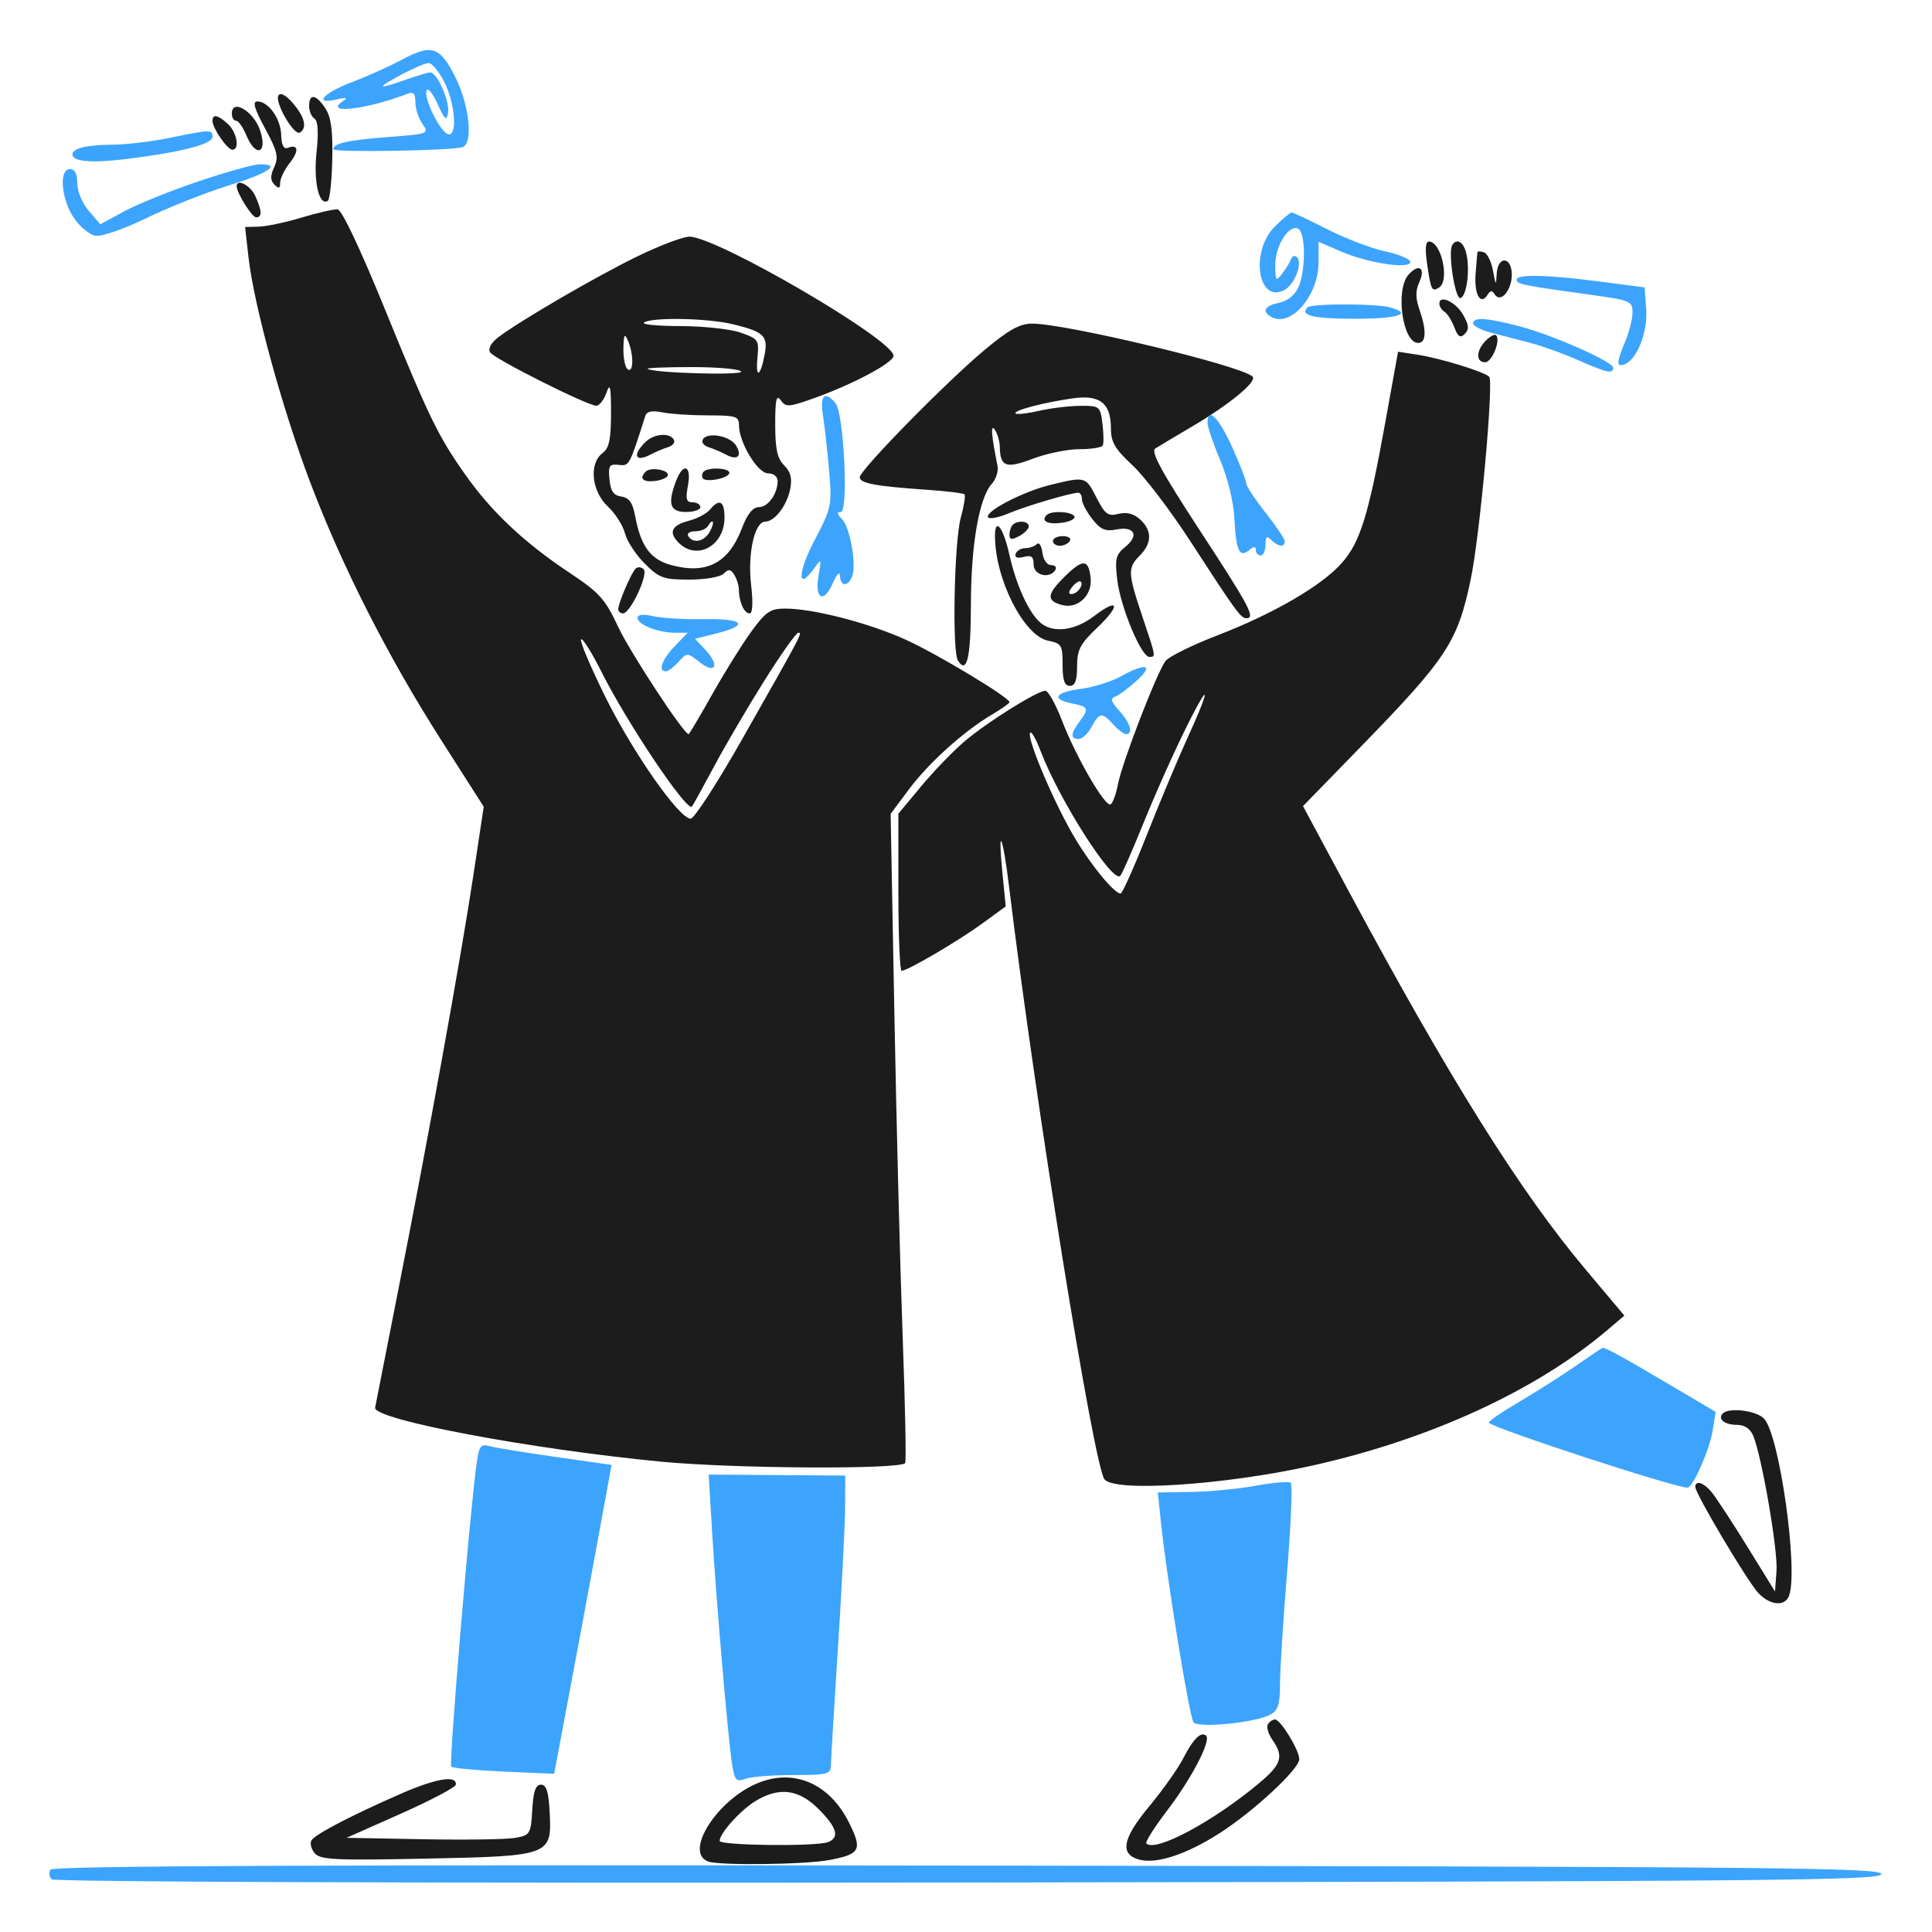 <svg width="400" height="400" viewBox="0 0 400 400" fill="none" xmlns="http://www.w3.org/2000/svg">
<path fill-rule="evenodd" clip-rule="evenodd" d="M57.649 19.759C56.798 21.136 60.884 28.19 62.098 27.439C63.637 26.488 63.099 24.227 60.66 21.392C59.198 19.691 58.069 19.079 57.649 19.759ZM64 21.941C64 23.009 64.497 24.189 65.103 24.564C65.839 25.019 65.982 27.347 65.531 31.554C64.879 37.64 66.055 42.702 67.861 41.586C68.28 41.327 68.7 37.462 68.795 32.998C68.922 27.014 68.547 24.239 67.369 22.44C65.445 19.504 64 19.29 64 21.941ZM54.869 26.575C57.429 31.301 57.719 32.523 56.772 34.602C55.937 36.434 55.951 37.351 56.827 38.227C57.724 39.124 58 39.032 58 37.835C58 36.974 58.885 35.144 59.967 33.769C61.979 31.212 61.789 29.76 59.556 30.617C58.73 30.934 58.277 30.029 58.218 27.948C58.121 24.566 55.582 21 53.27 21C52.234 21 52.667 22.51 54.869 26.575ZM48 23.5C48 24.325 48.395 25 48.879 25C49.362 25 50.317 26.35 51 28C52.968 32.751 55.507 31.753 53.813 26.894C52.446 22.972 48 20.376 48 23.5ZM44 25.035C44 26.54 47.077 31 48.115 31C49.694 31 49.05 27.356 47.171 25.655C45.074 23.757 44 23.547 44 25.035ZM49 38.55C49 39.942 52.157 45 53.026 45C54.312 45 54.256 43.656 52.839 40.547C51.849 38.374 49 36.892 49 38.55ZM62.5 45.028C59.2 46.024 55.204 46.876 53.621 46.92L50.742 47L51.447 53.25C52.564 63.138 58.397 84.461 64.125 99.6C70.809 117.262 80.235 135.825 91.388 153.296L100.152 167.024L97.999 181.262C95.403 198.435 88.571 236.14 82.373 267.5C79.873 280.15 77.754 290.922 77.664 291.438C77.236 293.889 109.766 300.027 137 302.634C151.868 304.058 186.073 304.26 187.401 302.932C187.643 302.691 187.416 291.019 186.896 276.996C186.377 262.973 185.601 232.825 185.174 210L184.396 168.5L188.2 163.405C192.293 157.923 199.595 151.351 205.398 147.928C207.379 146.759 209 145.613 209 145.381C209 144.418 194.293 135.545 187.66 132.506C180.042 129.016 168.408 126 162.562 126C159.488 126 158.562 126.628 155.559 130.75C153.656 133.363 150.011 139.213 147.458 143.75C144.904 148.288 142.704 152 142.569 152C141.573 152 130.467 135.086 127.997 129.808C125.267 123.973 124.132 122.716 117.785 118.496C108.615 112.398 101.833 106.028 96.497 98.5C90.707 90.332 88.9 86.615 79.478 63.5C74.567 51.452 70.764 43.443 69.913 43.358C69.136 43.279 65.8 44.031 62.5 45.028ZM132.109 53.007C123.665 57.09 107.433 66.531 103.106 69.875C101.653 70.999 101.009 72.206 101.468 72.948C102.298 74.291 121.626 84 123.468 84C124.098 84 125.04 82.789 125.56 81.31C126.322 79.143 126.506 79.97 126.503 85.56C126.501 91.003 126.122 92.782 124.75 93.807C121.899 95.936 122.463 101.695 125.832 104.849C127.389 106.307 128.991 108.809 129.391 110.409C129.791 112.009 131.621 114.821 133.459 116.659C136.492 119.692 137.344 120 142.7 120C146.065 120 149.133 119.467 149.842 118.758C150.83 117.77 151.275 117.82 152.026 119.008C152.545 119.829 152.976 121.251 152.985 122.168C153.008 124.658 154.084 127 155.205 127C155.826 127 155.939 124.778 155.505 121.046C154.759 114.613 156.237 108 158.423 108C160.372 108 162.909 104.707 163.592 101.289C164.044 99.032 163.713 97.711 162.354 96.349C160.924 94.914 160.5 92.981 160.5 87.893C160.5 82.657 160.738 81.624 161.656 82.88C162.704 84.316 163.309 84.288 168.156 82.578C176.399 79.671 185 75.115 185 73.655C185 70.335 148.416 49 142.722 49C141.442 49 136.666 50.803 132.109 53.007ZM295.48 54.75C296.28 60.126 296.45 60.458 297.933 59.541C300.197 58.142 298.421 50 295.851 50C295.132 50 295.009 51.583 295.48 54.75ZM300.67 50.75C299.745 52.3 301.271 62.077 302.381 61.713C303.702 61.28 304.399 55.725 303.555 52.362C302.974 50.049 301.56 49.259 300.67 50.75ZM305.907 52.167C305.855 52.35 305.673 54.412 305.502 56.75C305.189 61.003 306.551 63.344 307.987 61.021C308.555 60.102 308.932 60.081 309.464 60.942C310.644 62.852 313 60.144 313 56.878C313 53.022 310.053 52.902 309.868 56.75C309.751 59.206 309.671 59.134 309.118 56.079C308.778 54.198 307.938 52.473 307.25 52.246C306.563 52.019 305.958 51.983 305.907 52.167ZM291.634 56.852C288.837 59.943 290.372 71 293.598 71C295.291 71 295.394 68.428 293.875 64.071C293.059 61.731 293.049 60.188 293.837 58.458C295.201 55.465 293.808 54.45 291.634 56.852ZM298 62.868C298 63.426 298.478 64.177 299.062 64.538C299.646 64.899 300.562 66.349 301.099 67.76C301.857 69.753 302.342 70.058 303.273 69.127C304.203 68.197 304.132 67.325 302.951 65.222C301.449 62.545 298 60.905 298 62.868ZM133.345 66.765C132.711 67.169 136.086 67.505 140.845 67.511C145.605 67.518 151.23 68.129 153.345 68.87C157.021 70.158 157.173 70.387 156.821 74.083C156.395 78.543 157.452 78.02 158.325 73.337C159.032 69.546 158.127 68.685 151.807 67.144C146.569 65.867 135.126 65.632 133.345 66.765ZM203.945 72.37C195.961 79.022 178 97.33 178 98.815C178 100.06 181.313 100.677 191.868 101.399C195.921 101.677 199.438 102.105 199.684 102.351C199.93 102.597 199.589 104.756 198.927 107.149C197.559 112.09 197.1 134.84 198.33 136.766C200.193 139.684 201.001 136.201 201.016 125.191C201.032 112.814 202.715 103.077 205.339 100.178C206.211 99.214 206.745 97.543 206.526 96.463C205.235 90.11 205.052 87.575 205.986 89C206.527 89.825 206.983 91.4 207 92.5C207.064 96.653 208.26 97.089 213.808 94.981C216.675 93.891 221.015 93 223.452 93C225.888 93 228.071 92.662 228.302 92.25C228.532 91.838 228.51 89.813 228.251 87.75C227.793 84.091 227.68 84.001 223.641 84.024C221.363 84.038 217.528 84.504 215.118 85.059C212.708 85.615 210.525 85.858 210.267 85.6C209.681 85.015 216.01 83.342 222.089 82.475C227.713 81.674 230 83.462 230 88.659C230 91.537 230.812 92.93 234.477 96.338C236.94 98.627 242.31 105.675 246.412 112C255.93 126.677 256.892 128 258.047 128C260.003 128 258.746 125.628 248.437 109.856C240.499 97.713 238.2 93.488 239.187 92.859C239.909 92.398 243.278 90.385 246.674 88.386C254.585 83.727 260.368 78.958 259.32 77.957C256.944 75.692 220.741 67 213.679 67C211.168 67 208.864 68.271 203.945 72.37ZM129.07 72.191C129.032 74.221 129.45 76.16 130 76.5C131.207 77.246 131.207 73.308 130 70.5C129.307 68.888 129.127 69.216 129.07 72.191ZM307.619 70.524C305.595 72.548 305.519 75 307.481 75C308.911 75 310.758 70.425 309.739 69.406C309.464 69.13 308.51 69.633 307.619 70.524ZM286.769 87.658C283.32 106.737 281.622 112.223 277.822 116.549C273.72 121.222 263.661 127.073 252.04 131.548C246.838 133.552 242.01 135.936 241.312 136.846C239.544 139.151 232.288 157.95 231.457 162.375C231.081 164.381 230.402 166.252 229.947 166.533C228.849 167.211 222.788 156.765 219.848 149.127C218.556 145.774 217.024 143.023 216.441 143.015C214.803 142.992 204.443 149.469 199.73 153.462C197.404 155.433 193.363 159.615 190.75 162.755L186 168.464V184.732C186 193.679 186.301 201 186.669 201C187.871 201 198.387 194.831 203.363 191.206L208.225 187.664L207.552 180.832C206.528 170.442 207.592 172.679 208.94 183.75C214.328 228.008 226.294 302.431 228.63 306.211C230.361 309.012 253.575 307.495 271.921 303.383C296.214 297.938 318.152 287.826 332.904 275.276L336.307 272.38L328.266 262.817C314.692 246.672 300.06 223.292 279.064 184.198L269.772 166.897L281.164 155.198C299.594 136.275 301.747 133.024 304.488 120C306.388 110.972 309.311 78.895 308.316 77.989C307.131 76.91 298.16 74.158 293.476 73.437L289.452 72.817L286.769 87.658ZM134.083 76.364C135.074 77.231 153.978 77.773 153.451 76.92C153.138 76.414 148.559 76 143.274 76C137.99 76 133.854 76.164 134.083 76.364ZM133.595 86.128C130.298 96.498 130.296 96.502 128.076 96.251C126.153 96.033 125.913 96.414 126.187 99.251C126.422 101.69 127.036 102.576 128.649 102.806C130.242 103.033 130.976 104.061 131.485 106.772C132.676 113.121 134.661 115.832 138.969 116.992C146.299 118.965 150.841 116.602 153.6 109.378C154.732 106.413 155.862 105 157.101 105C159.016 105 161 102.236 161 99.566C161 98.672 160.15 98 159.02 98C156.86 98 153 91.614 153 88.04C153 86.2 152.375 86 146.625 86C143.119 86 138.851 85.72 137.14 85.378C134.957 84.941 133.901 85.165 133.595 86.128ZM133.571 91.571C130.848 94.295 131.558 95.784 134.764 94.073C135.719 93.563 137.316 92.891 138.313 92.58C139.311 92.269 139.847 91.561 139.504 91.007C138.567 89.491 135.346 89.797 133.571 91.571ZM145.531 90.95C145.169 91.535 145.689 92.269 146.687 92.58C147.684 92.891 149.331 93.594 150.347 94.142C152.7 95.411 153.744 94.407 152.364 92.202C151.131 90.232 146.499 89.383 145.531 90.95ZM133.709 97.624C132.298 99.036 133.052 99.858 135.517 99.595C136.902 99.448 138.139 98.916 138.267 98.413C138.551 97.3 134.699 96.634 133.709 97.624ZM139.975 99.565C138.17 104.313 138.701 106 142 106C143.65 106 145 105.55 145 105C145 104.45 144.275 104 143.389 104C142.089 104 141.904 103.324 142.434 100.5C143.213 96.35 141.452 95.68 139.975 99.565ZM145.694 97.639C145.342 97.991 145.256 98.606 145.503 99.005C146.112 99.99 151 98.992 151 97.883C151 96.873 146.66 96.673 145.694 97.639ZM217.485 100.389C211.831 101.763 203.831 105.918 204.563 107.101C204.827 107.529 206.721 107.17 208.772 106.302C212.314 104.803 221.647 102.037 223.25 102.012C223.662 102.005 224 102.614 224 103.365C224 104.116 224.966 105.959 226.148 107.461C227.863 109.641 228.862 110.078 231.109 109.628C234.853 108.879 235.91 110.844 233.022 113.183C230.997 114.823 230.797 115.639 231.325 120.098C231.986 125.676 236.284 136 237.945 136C239.345 136 239.369 136.141 236.5 127.595C233.481 118.6 233.439 117.561 236 115C238.532 112.468 238.547 109.805 236.04 107.536C234.716 106.338 233.266 105.967 231.567 106.394C229.385 106.941 228.783 106.495 227.006 103.012C224.769 98.627 224.753 98.623 217.485 100.389ZM146.997 105.504C146.31 106.331 144.373 107.364 142.692 107.8C139.028 108.749 138.343 110.2 140.527 112.384C144.284 116.141 150 112.996 150 107.171C150 103.725 148.955 103.144 146.997 105.504ZM216.694 106.639C215.427 107.906 216.972 108.658 219.946 108.221C221.614 107.976 222.733 107.376 222.431 106.888C221.8 105.867 217.647 105.687 216.694 106.639ZM146.5 109C146.16 109.55 144.982 110 143.882 110C142.782 110 142.16 110.45 142.5 111C143.521 112.651 145.859 112.132 147 110C148.077 107.987 147.652 107.136 146.5 109ZM209.667 108.667C209.3 109.033 209 109.949 209 110.702C209 111.76 209.453 111.828 211 111C212.1 110.411 213 109.495 213 108.965C213 107.868 210.674 107.66 209.667 108.667ZM206 110.951C206 119.856 211.972 131.644 216.993 132.649C219.786 133.207 220 133.562 220 137.625C220 140.847 220.395 142 221.5 142C222.586 142 223 140.884 223 137.96C223 134.521 223.619 133.331 227.165 129.958C232.114 125.25 231.665 123.628 226.503 127.566C222.571 130.564 218.081 131.142 215.48 128.984C213.032 126.951 210.388 121.182 208.959 114.75C207.722 109.183 206 106.972 206 110.951ZM218 112C218 112.55 218.648 113 219.441 113C220.234 113 221.16 112.55 221.5 112C221.84 111.45 221.191 111 220.059 111C218.927 111 218 111.45 218 112ZM214.679 112.641C214.228 113.1 213.142 113.48 212.266 113.487C211.389 113.494 210.495 114.027 210.279 114.671C210.029 115.417 210.633 115.647 211.943 115.305C213.541 114.887 214 115.239 214 116.883C214 119.11 217.307 119.931 218.5 118C218.84 117.45 218.446 117 217.625 117C216.767 117 215.999 115.898 215.816 114.404C215.642 112.976 215.131 112.183 214.679 112.641ZM220.179 119.632C216.71 123.108 216.65 124.414 219.92 125.269C223.144 126.112 226.159 123.275 225.806 119.731C225.4 115.653 224.171 115.631 220.179 119.632ZM131.595 117.733C130.669 118.653 128 124.882 128 126.122C128 126.605 128.441 127 128.98 127C130.498 127 134.298 118.898 133.264 117.864C132.771 117.371 132.019 117.312 131.595 117.733ZM222.02 121.476C221.231 122.426 221.155 123 221.819 123C223.027 123 224.436 121.103 223.743 120.409C223.491 120.158 222.716 120.638 222.02 121.476ZM158.361 140.75C154.987 146.113 150.298 154.1 147.942 158.5C145.586 162.9 143.48 166.718 143.261 166.985C142.264 168.201 129.88 149.77 124.556 139.148C122.53 135.104 120.614 132.052 120.3 132.367C119.986 132.681 122.236 138.015 125.3 144.219C131.009 155.775 140.614 169.5 142.993 169.5C143.725 169.5 148.534 162.075 153.68 153C166.251 130.828 166.16 131 165.274 131C164.847 131 161.736 135.387 158.361 140.75ZM247.837 146.25C244.988 151.447 240.099 162.123 236.502 171C234.385 176.225 232.342 180.867 231.962 181.315C230.455 183.09 219.364 165.756 215.452 155.513C214.437 152.856 213.443 151.17 213.244 151.768C212.725 153.326 218.468 166.732 222.612 173.633C226.036 179.336 230.72 185 232.012 185C232.363 185 234.825 179.488 237.484 172.75C240.142 166.012 244.017 156.787 246.094 152.25C249.639 144.506 250.593 141.223 247.837 146.25ZM356.694 292.639C355.557 293.776 357.053 295 359.58 295C361.189 295 362.369 295.78 362.982 297.25C364.76 301.51 368.117 320.966 367.809 325.229L367.5 329.5L361.628 320C358.398 314.775 355.066 309.712 354.223 308.75C352.581 306.875 351 306.446 351 307.875C351 309.259 361.758 327.363 364.028 329.8C366.425 332.373 369.527 332.674 370.393 330.418C372.374 325.256 368.465 297.305 365.265 293.75C363.746 292.063 358.013 291.32 356.694 292.639ZM262.501 356.998C262.162 357.547 262.585 358.997 263.442 360.221C265.854 363.664 265.35 365.284 260.648 369.215C251.129 377.171 239.209 383.543 237.34 381.674C237.056 381.39 239.001 378.309 241.662 374.829C246.65 368.304 250.762 360.428 249.723 359.39C248.706 358.372 247.043 359.994 245.002 363.997C243.918 366.12 240.745 370.605 237.951 373.963C232.327 380.721 231.753 383.98 236 385.044C239.565 385.937 245.684 383.903 252.446 379.578C259.539 375.041 269 366.265 269 364.223C269 362.344 265.125 356 263.977 356C263.505 356 262.84 356.449 262.501 356.998ZM83 371.374C72.724 375.868 65.271 379.752 64.485 381.025C64.123 381.609 64.419 382.8 65.141 383.67C66.286 385.05 69.23 385.195 88.199 384.807C114.098 384.276 114.279 384.207 113.794 375.055C113.575 370.915 113.118 369.5 112 369.5C110.897 369.5 110.42 370.88 110.199 374.714C109.911 379.709 109.763 379.953 106.699 380.509C104.94 380.829 96.356 380.958 87.625 380.795L71.75 380.5L82.996 375.5C89.182 372.75 94.3 370.05 94.371 369.5C94.633 367.468 90.298 368.183 83 371.374ZM157.03 369.113C148.579 372.485 141.538 383.457 146.582 385.393C148.888 386.278 166.773 386.053 171.83 385.076C178.138 383.857 178.584 382.985 175.78 377.352C171.782 369.324 164.509 366.128 157.03 369.113ZM156.411 372.891C153.275 374.804 149 379.558 149 381.135C149 382.107 168.959 382.337 171.418 381.393C173.892 380.444 173.301 378.368 169.467 374.533C165.357 370.423 161.296 369.912 156.411 372.891Z" fill="#1C1C1C"/>
<path fill-rule="evenodd" clip-rule="evenodd" d="M83 12.462C80.525 13.788 75.912 15.857 72.75 17.058C66.849 19.301 64.776 21.733 69.75 20.578C71.718 20.121 72.082 20.217 71.029 20.915C66.809 23.715 75.721 22.733 84.25 19.458C85.615 18.934 86 19.31 86 21.171C86 22.482 86.655 24.49 87.456 25.633C88.887 27.676 88.769 27.723 80.539 28.355C72.005 29.011 69 29.675 69 30.902C69 31.604 93.47 31.206 95.75 30.468C98.019 29.733 97.195 21.743 94.25 15.929C91.016 9.544 89.384 9.041 83 12.462ZM83 15.5C77.762 18.305 78.055 18.598 84 16.5C86.338 15.675 88.633 15 89.1 15C90.511 15 93.146 20.984 92.763 23.318C92.461 25.151 92.114 24.86 90.59 21.5C89.593 19.3 88.565 18.062 88.305 18.749C87.701 20.35 91.107 27.269 92.75 27.779C94.758 28.402 94.262 21.434 91.98 16.96C90.868 14.782 89.406 13.02 88.73 13.045C88.053 13.07 85.475 14.175 83 15.5ZM35 28.573C31.425 29.306 26.174 29.928 23.332 29.953C17.873 30.003 15 30.705 15 31.99C15 33.476 19.045 33.807 26.25 32.912C37.506 31.514 44 29.841 44 28.341C44 26.787 43.656 26.796 35 28.573ZM41.07 37.553C35.333 39.488 28.42 42.279 25.707 43.756L20.775 46.44L18.388 43.664C17.04 42.097 16 39.606 16 37.944C16 35.994 15.494 35 14.5 35C12.162 35 12.641 41.17 15.284 45.102C16.541 46.971 18.591 48.647 19.842 48.827C21.092 49.007 25.801 47.357 30.307 45.16C34.813 42.964 42.438 39.938 47.25 38.436C55.72 35.794 58.385 33.982 53.75 34.017C52.513 34.027 46.806 35.618 41.07 37.553ZM263.923 46.923C258.771 52.075 260.435 62.979 265.924 60.041C268.089 58.882 269.768 54.397 268.483 53.203C268.067 52.817 267.547 52.999 267.327 53.608C267.107 54.218 266.283 55.568 265.496 56.608C264.168 58.362 264.061 58.235 264.032 54.861C263.997 50.848 266.964 46.242 268.838 47.4C270.352 48.336 270.335 56.172 268.811 59.516C268.078 61.124 266.543 62.341 264.811 62.688C261.908 63.268 261.214 64.396 263.057 65.535C267.084 68.024 272.99 61.339 272.996 54.286L273 50.071L277.75 52.11C283.345 54.512 292 55.794 292 54.222C292 53.641 289.662 52.664 286.805 52.052C283.948 51.439 278.548 49.377 274.804 47.469C271.061 45.561 267.739 44 267.422 44C267.105 44 265.531 45.315 263.923 46.923ZM314 57.912C314 58.841 315.225 59.088 329.75 61.092C337.494 62.16 338 62.378 338 64.647C338 65.977 337.325 68.68 336.5 70.654C334.643 75.099 334.617 76.084 336.374 75.41C338.945 74.423 341.175 68.713 340.83 64L340.5 59.5L331.5 58.327C320.329 56.87 314 56.72 314 57.912ZM270.694 63.639C269.022 65.311 271.901 66 280.559 66C289.509 66 292.686 64.953 287.75 63.63C284.743 62.825 271.502 62.832 270.694 63.639ZM305 66.961C305 67.49 306.688 68.36 308.75 68.894C310.813 69.428 314.48 70.381 316.9 71.012C319.32 71.642 323.763 73.247 326.774 74.579C332.672 77.187 334 77.475 334 76.148C334 74.891 321.414 69.327 314.54 67.545C307.671 65.764 305 65.601 305 66.961ZM170.386 86.012C170.739 88.219 171.311 93.377 171.657 97.475C172.266 104.671 172.163 105.162 168.626 111.893C165.134 118.538 165.043 122.563 168.494 117.767C170.095 115.541 170.113 115.567 169.473 119.135C168.603 123.983 170.527 125.075 172.397 120.796C173.261 118.818 173.869 118.2 173.918 119.25C174.022 121.474 175.586 121.521 176.428 119.326C177.37 116.872 175.988 109.131 174.308 107.45C173.299 106.442 173.227 106 174.072 106C175.711 106 174.724 85.577 172.984 83.481C170.76 80.801 169.715 81.818 170.386 86.012ZM250 87.52C250 88.356 251.184 91.843 252.632 95.27C254.169 98.908 255.385 103.881 255.556 107.223C255.905 114.05 256.597 115.579 258.589 113.926C259.603 113.084 260 113.071 260 113.878C260 114.495 260.45 115 261 115C261.55 115 262 114.01 262 112.8C262 111.089 262.267 110.867 263.2 111.8C264.623 113.223 266 113.365 266 112.09C266 111.589 264.2 108.902 262 106.119C259.8 103.336 258 100.586 258 100.007C258 99.429 256.678 96.041 255.063 92.478C252.294 86.373 250 84.126 250 87.52ZM132 127.945C132 129.32 136.262 131 139.752 131H142.374L139.687 133.805C137.046 136.561 136.182 139 137.845 139C138.31 139 139.493 138.113 140.474 137.029C142.248 135.068 142.272 135.069 144.855 137.101C148.156 139.697 149.069 137.767 146.056 134.56L143.898 132.263L148.449 131.117C155.227 129.41 153.97 128.048 145.75 128.19C141.762 128.259 137.037 127.984 135.25 127.578C133.1 127.091 132 127.215 132 127.945ZM232.024 140.053C230.112 141.119 226.4 142.276 223.774 142.624C218.367 143.342 217.537 144.757 222 145.65C225.387 146.327 225.535 146.709 223.468 149.441C221.646 151.851 221.601 153 223.331 153C224.063 153 225.264 151.875 226 150.5C227.617 147.479 228.163 147.418 230.5 150C231.495 151.1 232.69 152 233.155 152C234.707 152 234.024 149.655 231.75 147.177C230.032 145.305 229.825 144.61 230.874 144.238C231.629 143.97 233.654 142.47 235.374 140.905C239.025 137.581 237.262 137.132 232.024 140.053ZM326.5 282.614C323.75 284.541 318.428 287.932 314.673 290.148C310.918 292.365 308.018 294.351 308.229 294.562C309.518 295.851 346.721 308 349.379 308C350.485 308 353.95 300.166 354.576 296.25L355.205 292.317L345.852 286.783C336.208 281.076 332.363 278.96 331.816 279.055C331.642 279.085 329.25 280.687 326.5 282.614ZM98.654 303.166C97.229 313.497 92.905 365.238 93.423 365.757C93.738 366.071 98.66 366.535 104.362 366.789L114.729 367.25L117.906 350.375C119.654 341.094 122.33 326.704 123.853 318.397L126.622 303.294L115.061 301.646C108.703 300.739 102.544 299.735 101.376 299.415C99.504 298.902 99.181 299.346 98.654 303.166ZM147.417 316.897C148.288 331.493 150.761 360.279 151.574 365.287C152.12 368.653 152.429 368.987 154.344 368.287C155.53 367.854 159.988 367.5 164.25 367.5C171.324 367.5 172.002 367.326 172.028 365.5C172.043 364.4 172.705 353.375 173.5 341C174.295 328.625 174.957 315.575 174.971 312L174.998 305.5L160.861 305.397L146.724 305.294L147.417 316.897ZM260 307.601C256.425 308.252 250.398 308.833 246.608 308.892L239.715 309L240.357 315.142C241.571 326.76 246.249 355.501 247.101 356.574C248.107 357.842 259.859 356.681 262.991 355.005C264.607 354.14 265.001 352.91 265.007 348.715C265.01 345.847 265.672 335.41 266.478 325.521C267.283 315.633 267.618 307.29 267.221 306.98C266.825 306.671 263.575 306.95 260 307.601ZM10.448 387.085C10.077 387.684 10.186 388.586 10.69 389.09C11.239 389.639 87.182 389.904 200.553 389.753C367.727 389.529 389.5 389.327 389.5 388C389.5 386.673 367.7 386.471 200.311 386.247C64.628 386.066 10.931 386.303 10.448 387.085Z" fill="#3CA4FC"/>
</svg>
